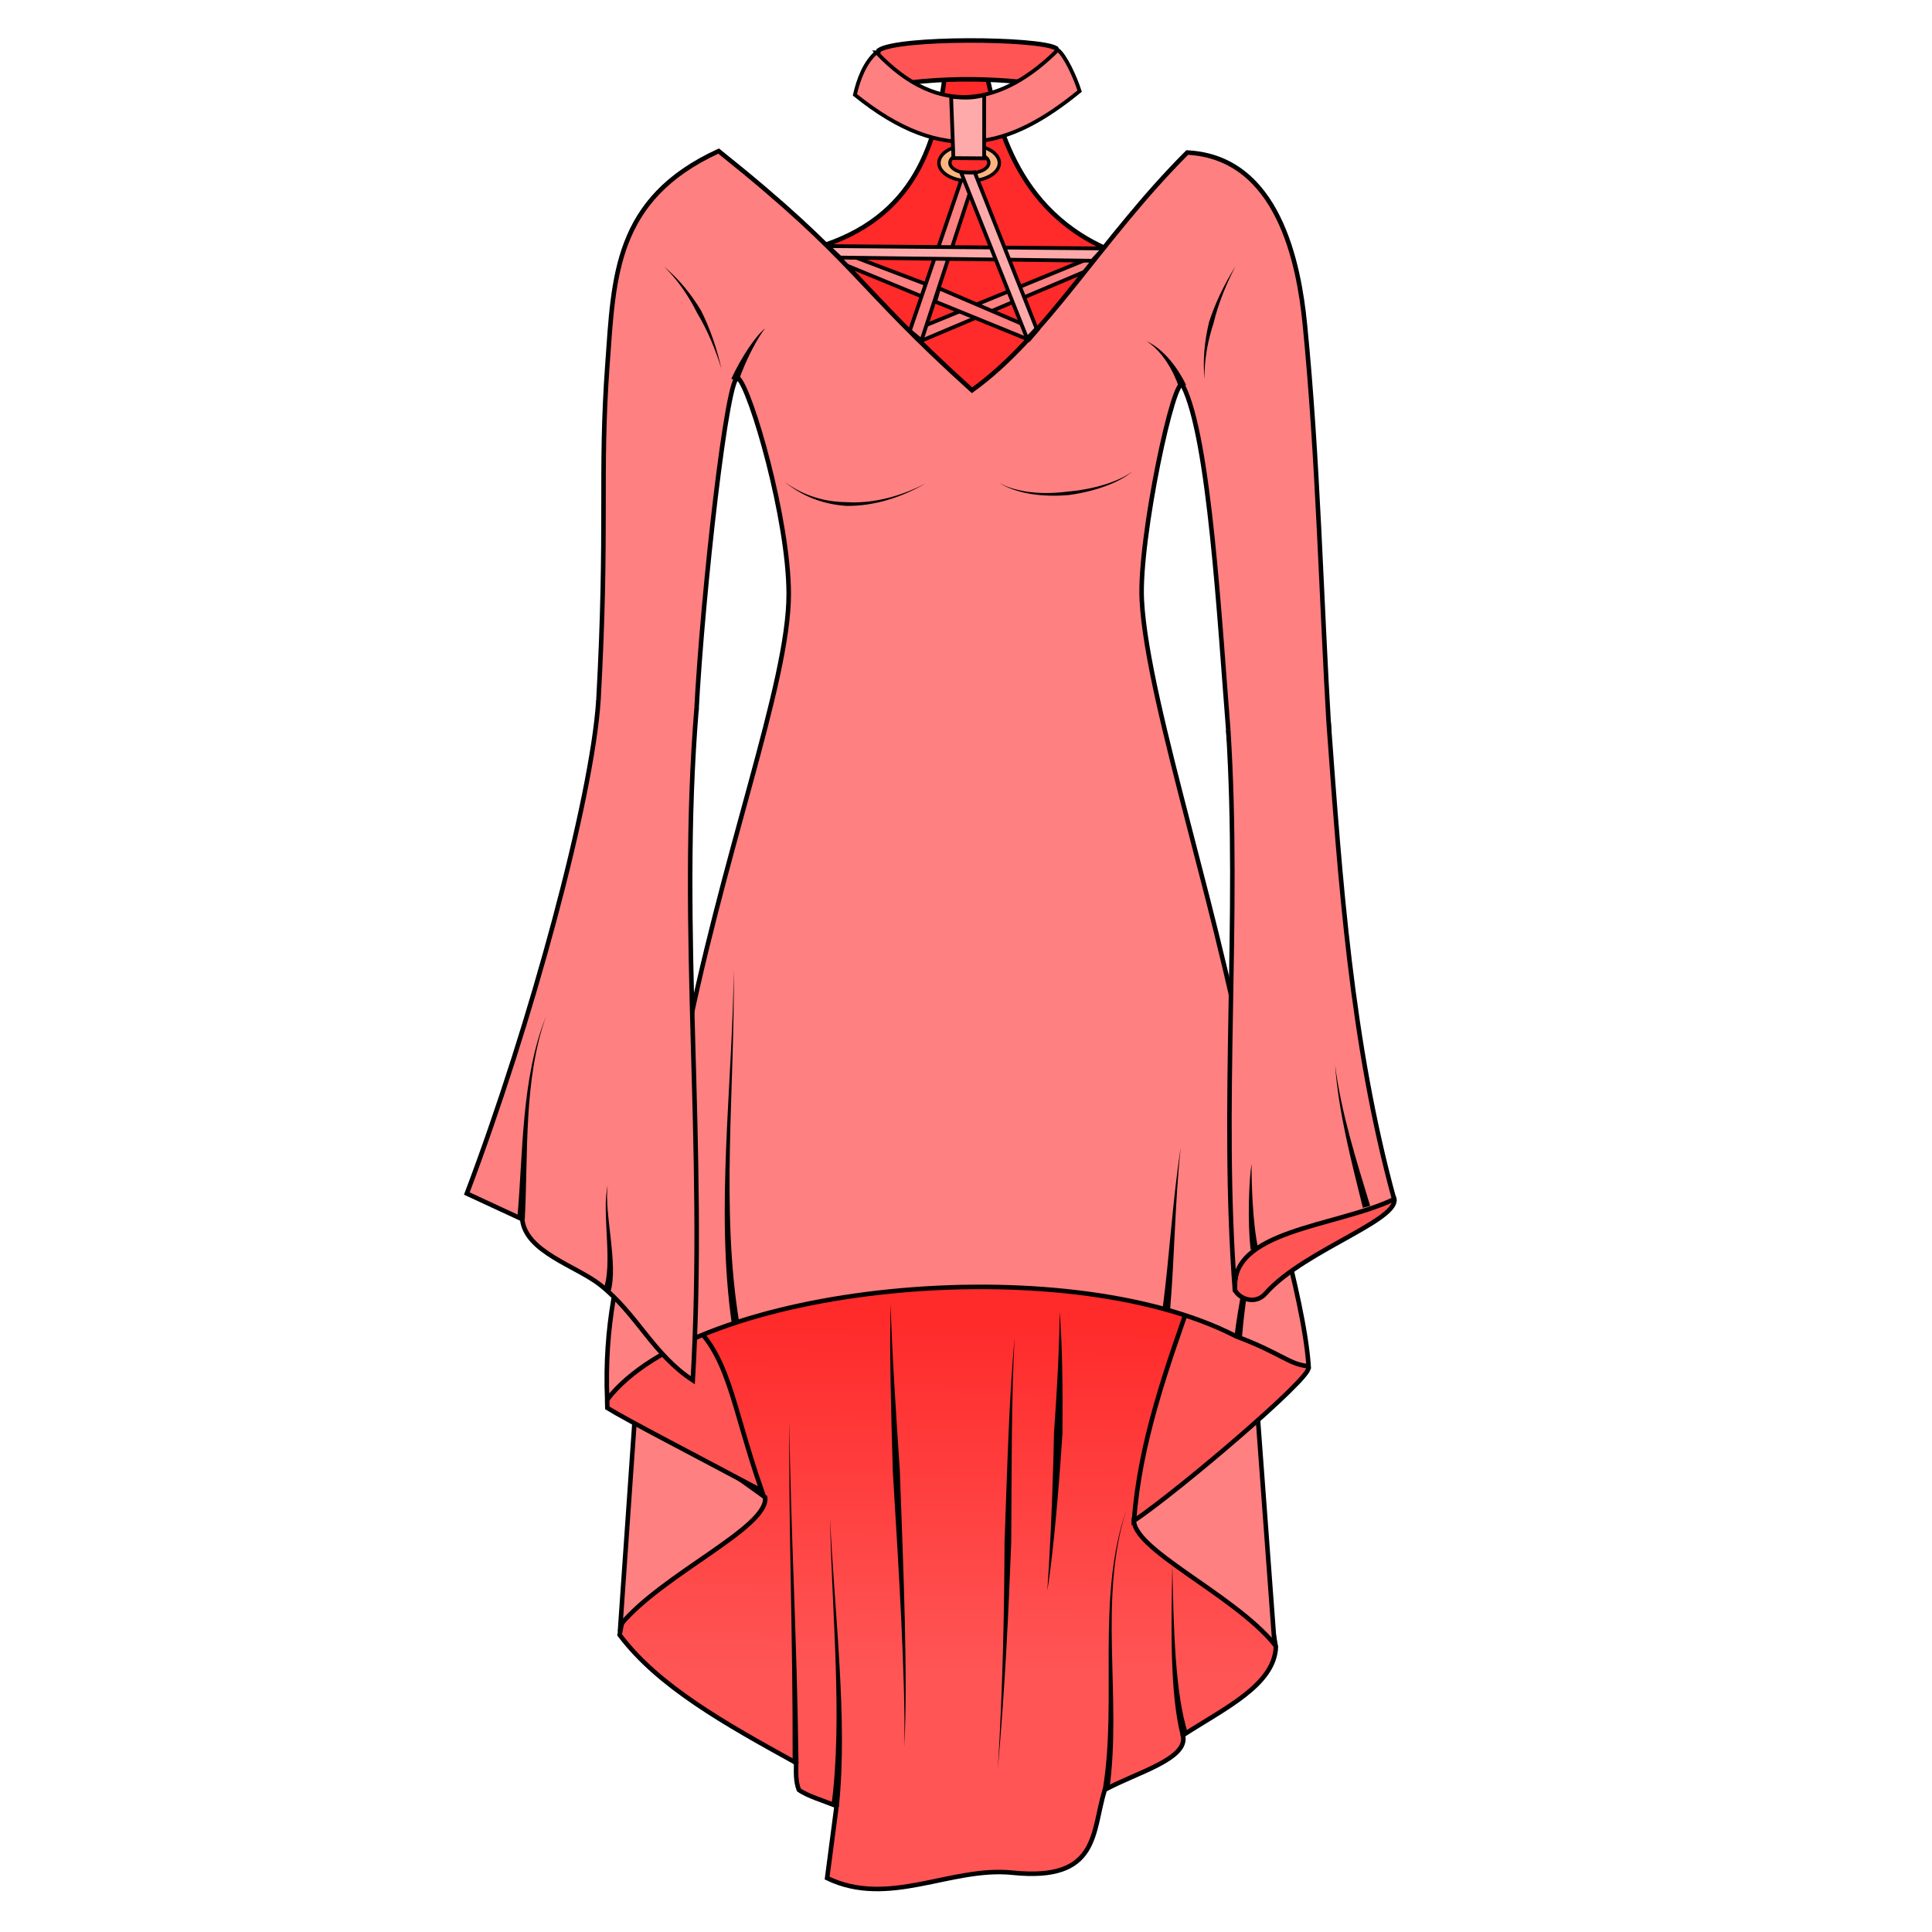<svg xmlns="http://www.w3.org/2000/svg" xmlns:osb="http://www.openswatchbook.org/uri/2009/osb" xmlns:svg="http://www.w3.org/2000/svg" xmlns:xlink="http://www.w3.org/1999/xlink" id="svg4206" version="1.1" viewBox="0 0 256 256"><style id="style3">svg{cursor:default}</style><defs id="defs4208"><linearGradient id="linearGradient4509" osb:paint="solid"><stop style="stop-color:#faa;stop-opacity:1" id="stop4511" offset="0"/></linearGradient><linearGradient id="linearGradient4503" osb:paint="solid"><stop style="stop-color:#ff8080;stop-opacity:1" id="stop4505" offset="0"/></linearGradient><linearGradient id="linearGradient4497" osb:paint="solid"><stop style="stop-color:#f55;stop-opacity:1" id="stop4499" offset="0"/></linearGradient><linearGradient id="linearGradient4420"><stop style="stop-color:#f55;stop-opacity:1" id="stop4422" offset="0"/><stop style="stop-color:#ff2a2a;stop-opacity:1" id="stop4424" offset="1"/></linearGradient><linearGradient id="linearGradient4426" x1="117.43" x2="117.935" y1="221.655" y2="174.178" gradientTransform="translate(8.081,0)" gradientUnits="userSpaceOnUse" xlink:href="#linearGradient4420"/><linearGradient id="linearGradient4501" x1="106.836" x2="134.093" y1="8.604" y2="8.604" gradientTransform="translate(8.081,0)" gradientUnits="userSpaceOnUse" xlink:href="#linearGradient4497"/><linearGradient id="linearGradient4507" x1="104.639" x2="135.552" y1="12.626" y2="12.626" gradientTransform="translate(8.081,0)" gradientUnits="userSpaceOnUse" xlink:href="#linearGradient4503"/><linearGradient id="linearGradient4513" x1="116.732" x2="123.798" y1="16.844" y2="16.844" gradientTransform="translate(8.239,0)" gradientUnits="userSpaceOnUse" xlink:href="#linearGradient4509"/></defs><g id="layer4"><path style="fill:none;fill-rule:evenodd;stroke:#000;stroke-width:1px;stroke-linecap:butt;stroke-linejoin:miter;stroke-opacity:1" id="path4519" d="M 128.572,23.366 121.653,43.679 145.447,33.589 110.983,33.812 136.385,43.634 Z"/><path style="fill:#ff2a2a;fill-rule:evenodd;stroke:#000;stroke-width:.6;stroke-linecap:butt;stroke-linejoin:miter;stroke-opacity:1;stroke-miterlimit:4;stroke-dasharray:none" id="path4493" d="m 125.133,10.533 c -1.355,10.212 -5.113,19.836 -19.527,22.939 l 22.431,22.392 24.2,-21.047 c -16.348,-3.795 -19.629,-16.667 -21.361,-24.315 -1.879,-0.277 -3.781,-0.362 -5.743,0.032 z"/><path style="fill:#ff8080;fill-rule:evenodd;stroke:#000;stroke-width:.5;stroke-linecap:butt;stroke-linejoin:miter;stroke-miterlimit:4;stroke-dasharray:none;stroke-opacity:1" id="path4549" d="m 122.148,39.281 0.554,-1.629 -12.783,-4.851 1.71,2.149 z"/><path style="fill:url(#linearGradient4501);fill-opacity:1;fill-rule:evenodd;stroke:#000;stroke-width:.6;stroke-linecap:butt;stroke-linejoin:miter;stroke-miterlimit:4;stroke-dasharray:none;stroke-opacity:1" id="path4491" d="m 116.429,6.67 c 2.517,-1.765 21.299,-1.63 23.527,-0.268 l 1.518,5.312 c -8.217,-1.448 -16.77,-1.76 -25.938,0 z"/><path style="fill:url(#linearGradient4426);fill-opacity:1;fill-rule:evenodd;stroke:#000;stroke-width:.6;stroke-linecap:butt;stroke-linejoin:miter;stroke-opacity:1;stroke-miterlimit:4;stroke-dasharray:none" id="path4357" d="m 82.099,216.625 c 5.124,6.834 14.01,11.787 23.393,16.964 3e-5,1.19 -0.096,2.381 0.357,3.571 1.099,0.809 3.262,1.441 5,2.143 l -1.25,9.554 c 8.185,3.956 16.406,-1.558 24.554,-0.714 11.549,1.196 10.51,-5.368 12.232,-10.982 4.16,-2.288 11.153,-4.083 10.357,-7.232 5.394,-3.507 12.113,-6.611 12.321,-11.696 l -9.107,-50.268 -68.75,2.143 z"/><path style="fill:#ff8080;fill-rule:evenodd;stroke:#000;stroke-width:.6;stroke-linecap:butt;stroke-linejoin:miter;stroke-miterlimit:4;stroke-dasharray:none;stroke-opacity:1" id="path4353" d="m 166.423,184.532 2.462,33.351 c -5.527,-6.73 -19.178,-12.715 -18.625,-16.683 z"/><path style="fill:#f55;fill-rule:evenodd;stroke:#000;stroke-width:.6;stroke-linecap:butt;stroke-linejoin:miter;stroke-opacity:1;stroke-miterlimit:4;stroke-dasharray:none" id="path4355" d="m 157.963,171.652 c -3.389,9.601 -6.969,19.597 -7.702,29.863 6.325,-4.311 23.186,-18.729 23.104,-20.211 -2.276,-6.743 -6.985,-9.68 -15.402,-9.652 z"/><path style="fill:#ff8080;fill-rule:evenodd;stroke:#000;stroke-width:.6;stroke-linecap:butt;stroke-linejoin:miter;stroke-opacity:1;stroke-miterlimit:4;stroke-dasharray:none" id="path4353-9" d="m 84.235,186.101 -2.027,29.219 c 5.527,-6.73 19.724,-12.958 19.171,-16.926 z"/><path style="fill:#f55;fill-rule:evenodd;stroke:#000;stroke-width:.6;stroke-linecap:butt;stroke-linejoin:miter;stroke-opacity:1;stroke-miterlimit:4;stroke-dasharray:none" id="path4355-2" d="m 91.01,174.828 c 5.621,4.334 5.898,11.204 9.935,22.72 -8.736,-4.668 -17.962,-9.421 -20.47,-10.992 -0.202,-4.846 2.119,-11.755 10.536,-11.728 z"/><path style="fill:#ff8080;fill-rule:evenodd;stroke:#000;stroke-width:.5;stroke-linecap:butt;stroke-linejoin:miter;stroke-miterlimit:4;stroke-dasharray:none;stroke-opacity:1" id="path4551" d="m 145.403,33.79 -1.201,2.01 -22.092,9.342 -1.35,-1.262 z"/><path style="fill:#ff8080;fill-rule:evenodd;stroke:#000;stroke-width:.6;stroke-linecap:butt;stroke-linejoin:miter;stroke-opacity:1;stroke-miterlimit:4;stroke-dasharray:none" id="path4351" d="m 92.278,94.237 c 0.806,-15.609 4.145,-45.454 5.542,-44.134 1.712,1.617 6.674,18.721 6.69,28.576 0.02,11.919 -8.956,34.87 -14.065,61.615 -3.047,15.95 -10.759,25.467 -9.994,45.167 11.718,-15.285 60.584,-20.167 83.345,-8.39 6.103,2.292 6.962,3.719 9.605,3.96 -0.674,-9.705 -6.176,-26.048 -7.475,-34.686 -3.409,-22.668 -13.899,-52.765 -14.63,-66.834 -0.424,-8.167 4.375,-30.504 5.442,-28.416 3.532,6.912 4.836,30.969 6.102,46.769 l 13.277,-0.972 c -1.069,-17.977 -1.46,-36.18 -3.214,-53.929 -0.785,-7.944 -3.459,-22.144 -15.59,-22.751 -11.49,11.491 -18.601,24.403 -28.517,31.501 -15.862,-14.29 -15.072,-16.902 -33.571,-31.696 -13.81,6.329 -13.893,16.65 -14.732,28.214 -1.078,14.859 0.084,21.327 -1.205,44.754"/><path style="fill:#000;fill-rule:evenodd;stroke:none;stroke-width:1px;stroke-linecap:butt;stroke-linejoin:miter;stroke-opacity:1" id="path4388" d="m 164.087,176.987 0.497,0.051 c 0.617,-7.656 2.57,-15.342 1.649,-22.116 0.586,6.783 -1.686,14.297 -2.644,22.015 l 0.497,0.051 z"/><path style="fill:#f55;fill-rule:evenodd;stroke:#000;stroke-width:.6;stroke-linecap:butt;stroke-linejoin:miter;stroke-opacity:1;stroke-miterlimit:4;stroke-dasharray:none" id="path4363" d="m 184.511,158.373 c 2.29,2.895 -11.614,7.083 -16.826,13.027 -1.331,1.517 -3.428,0.741 -4.051,-0.453 -0.427,-8.642 12.594,-10.946 20.877,-12.574 z"/><path style="fill:#ff8080;fill-rule:evenodd;stroke:#000;stroke-width:.6;stroke-linecap:butt;stroke-linejoin:miter;stroke-opacity:1;stroke-miterlimit:4;stroke-dasharray:none" id="path4359" d="M 79.289,92.852 C 78.432,105.884 70.337,135.773 61.857,158.149 l 7.339,3.402 c 0.446,4.349 7.156,6.177 10.354,8.713 4.898,3.883 6.968,9.175 12.248,12.627 1.811,-31.231 -1.928,-59.386 0.505,-89.101"/><path style="fill:#ff8080;fill-rule:evenodd;stroke:#000;stroke-width:.6;stroke-linecap:butt;stroke-linejoin:miter;stroke-opacity:1;stroke-miterlimit:4;stroke-dasharray:none" id="path4361" d="m 162.75,96.74 c 1.594,25.116 -1.023,49.658 0.894,74.407 -0.922,-8.195 13.338,-8.538 21.087,-12.248 -5.717,-20.876 -7.139,-42.271 -8.678,-63.148"/><path style="fill:#000;fill-rule:evenodd;stroke:none;stroke-width:1px;stroke-linecap:butt;stroke-linejoin:miter;stroke-opacity:1" id="path4365" d="m 97.831,50.562 c 0.521,-1.514 1.171,-2.982 1.81,-4.221 0.637,-1.234 1.266,-2.246 1.744,-2.841 -0.604,0.485 -1.379,1.411 -2.174,2.586 -0.794,1.174 -1.612,2.601 -2.308,4.102 z"/><path style="fill:#000;fill-rule:evenodd;stroke:none;stroke-width:1px;stroke-linecap:butt;stroke-linejoin:miter;stroke-opacity:1" id="path4370" d="m 157.163,51.002 c -1.108,-2.272 -2.954,-4.742 -5.261,-5.809 2.107,1.337 3.599,3.946 4.335,6.187 z"/><path style="fill:#000;fill-rule:evenodd;stroke:none;stroke-width:1px;stroke-linecap:butt;stroke-linejoin:miter;stroke-opacity:1" id="path4374" d="m 159.604,50.245 c -0.041,-2.536 0.413,-5.031 1.194,-7.415 0.635,-2.616 1.665,-5.164 2.91,-7.548 -1.419,2.278 -2.652,4.768 -3.498,7.381 -0.602,2.499 -0.851,5.052 -0.606,7.581 z"/><path style="fill:#000;fill-rule:evenodd;stroke:none;stroke-width:1px;stroke-linecap:butt;stroke-linejoin:miter;stroke-opacity:1" id="path4378" d="m 69.536,161.586 c 0.469,-8.883 -0.174,-18.485 2.816,-26.931 -3.319,8.374 -3.015,18.041 -3.813,26.86 z"/><path style="fill:#000;fill-rule:evenodd;stroke:none;stroke-width:1px;stroke-linecap:butt;stroke-linejoin:miter;stroke-opacity:1" id="path4384" d="m 97.974,175.364 c -2.522,-15.127 -0.579,-31.402 -0.747,-46.895 -0.166,15.373 -2.445,31.798 -0.242,47.049 z"/><path style="fill:#000;fill-rule:evenodd;stroke:none;stroke-width:1px;stroke-linecap:butt;stroke-linejoin:miter;stroke-opacity:1" id="path4392" d="m 105.42,233.812 c 0.002,-6.2e-4 0.387,-0.136 0.388,-0.136 -0.223,-17.717 -1.079,-31.464 -1.209,-45.335 -0.13,13.824 0.467,27.69 0.431,45.339 0.13,0.044 0.26,0.088 0.39,0.132 z"/><path style="fill:#000;fill-rule:evenodd;stroke:none;stroke-width:1px;stroke-linecap:butt;stroke-linejoin:miter;stroke-opacity:1" id="path4396" d="m 111.153,239.408 c 1.214,-11.566 -0.604,-25.846 -1.173,-38.335 0.239,12.591 1.716,26.765 0.18,38.216 z"/><path style="fill:#000;fill-rule:evenodd;stroke:none;stroke-width:1px;stroke-linecap:butt;stroke-linejoin:miter;stroke-opacity:1" id="path4400" d="m 146.543,237.204 c 0.149,-0.027 0.298,-0.054 0.447,-0.082 1.69,-12.16 -1.525,-25.25 2.26,-37.06 -4.036,11.656 -1.18,25.104 -3.109,36.931 0.134,0.07 0.268,0.139 0.402,0.21 z"/><path style="fill:#000;fill-rule:evenodd;stroke:none;stroke-width:1px;stroke-linecap:butt;stroke-linejoin:miter;stroke-opacity:1" id="path4404" d="m 157.427,229.758 c -1.731,-5.341 -1.92,-13.955 -2.087,-22.351 -0.166,8.32 -0.323,17.064 1.127,22.631 z"/><path style="fill:#000;fill-rule:evenodd;stroke:none;stroke-width:1px;stroke-linecap:butt;stroke-linejoin:miter;stroke-opacity:1" id="path4408" d="m 119.829,231.504 c 0.474,-9.35 -0.121,-23.532 -0.597,-36.621 -0.556,-8.3 -1.064,-16.163 -1.219,-22.109 -0.155,5.945 0.042,13.84 0.287,22.157 0.786,13.084 1.693,27.212 1.529,36.573 z"/><path style="fill:#000;fill-rule:evenodd;stroke:none;stroke-width:1px;stroke-linecap:butt;stroke-linejoin:miter;stroke-opacity:1" id="path4412" d="m 132.209,234.497 c 0.99,-11.248 1.44,-21.181 1.783,-30.116 0.075,-10.211 0.01,-19.107 0.451,-27.173 -0.735,8.052 -0.965,16.951 -1.335,27.154 -0.047,8.93 -0.202,18.868 -0.898,30.135 z"/><path style="fill:#000;fill-rule:evenodd;stroke:none;stroke-width:1px;stroke-linecap:butt;stroke-linejoin:miter;stroke-opacity:1" id="path4416" d="m 140.411,173.799 c -0.029,4.327 -0.324,10.184 -0.752,16.054 -0.023,1.226 -0.051,2.453 -0.084,3.668 -0.191,7.048 -0.538,13.7 -0.805,17.274 0.586,-3.545 1.252,-10.176 1.763,-17.227 0.088,-1.215 0.172,-2.443 0.25,-3.67 0.054,-5.906 -0.025,-11.779 -0.371,-16.101 z"/><path style="fill:#000;fill-rule:evenodd;stroke:none;stroke-width:1px;stroke-linecap:butt;stroke-linejoin:miter;stroke-opacity:1" id="path4374-2" d="m 88.003,35.338 c 1.811,1.775 3.241,3.871 4.359,6.116 1.386,2.308 2.443,4.845 3.231,7.416 -0.591,-2.618 -1.463,-5.256 -2.696,-7.71 -1.327,-2.201 -2.943,-4.193 -4.894,-5.822 z"/><path style="fill:#000;fill-rule:evenodd;stroke:none;stroke-width:1px;stroke-linecap:butt;stroke-linejoin:miter;stroke-opacity:1" id="path4446" d="m 155.05,173.474 c 0.605,-7.182 0.631,-14.231 1.397,-21.393 -1.092,7.089 -1.464,14.222 -2.391,21.286 z"/><path style="fill:#000;fill-rule:evenodd;stroke:none;stroke-width:1px;stroke-linecap:butt;stroke-linejoin:miter;stroke-opacity:1" id="path4481" d="m 103.974,63.857 c 2.441,1.999 5.249,2.978 8.153,3.174 3.689,0.061 7.399,-1.144 10.557,-2.995 -3.249,1.714 -6.955,2.724 -10.538,2.502 -2.813,-0.027 -5.633,-0.813 -8.172,-2.681 z"/><path style="fill:#000;fill-rule:evenodd;stroke:none;stroke-width:1px;stroke-linecap:butt;stroke-linejoin:miter;stroke-opacity:1" id="path4485" d="m 132.407,63.996 c 2.393,1.475 5.825,1.879 9.129,1.607 0.122,-0.016 0.244,-0.032 0.365,-0.05 3.389,-0.488 6.529,-1.676 8.127,-3.073 -1.679,1.268 -4.838,2.292 -8.182,2.622 -0.12,0.012 -0.24,0.023 -0.36,0.033 -3.215,0.42 -6.626,0.19 -9.079,-1.14 z"/><path style="fill:url(#linearGradient4507);fill-opacity:1;fill-rule:evenodd;stroke:#000;stroke-width:.5;stroke-linecap:butt;stroke-linejoin:miter;stroke-miterlimit:4;stroke-dasharray:none;stroke-opacity:1" id="path4489" d="m 116.138,6.941 c 8.424,8.909 16.781,6.877 24.03,-0.331 1,0.765 2.314,3.659 2.887,5.463 -9.19,7.504 -17.835,10.149 -29.777,0.488 0.454,-1.986 1.296,-4.298 2.861,-5.62 z"/><path style="fill:#ff8080;fill-rule:evenodd;stroke:#000;stroke-width:.5;stroke-linecap:butt;stroke-linejoin:miter;stroke-miterlimit:4;stroke-dasharray:none;stroke-opacity:1" id="path4541" d="m 127.56,23.301 -7.001,20.512 1.54,1.295 7.121,-21.696 z"/><path style="opacity:1;fill:#ffb380;fill-opacity:1;stroke:#000;stroke-width:.45;stroke-linecap:round;stroke-linejoin:round;stroke-miterlimit:4;stroke-dasharray:none;stroke-dashoffset:0;stroke-opacity:1" id="path4521" d="m 128.416,19.221 a 4.001,2.375 0 0 0 -4.002,2.376 4.001,2.375 0 0 0 4.002,2.375 4.001,2.375 0 0 0 4.002,-2.375 4.001,2.375 0 0 0 -4.002,-2.376 z m 0.031,0.978 a 2.573,1.373 0 0 1 2.573,1.373 2.573,1.373 0 0 1 -2.573,1.371 2.573,1.373 0 0 1 -2.573,-1.371 2.573,1.373 0 0 1 2.573,-1.373 z"/><path style="fill:url(#linearGradient4513);fill-opacity:1;fill-rule:evenodd;stroke:#000;stroke-width:.5;stroke-linecap:butt;stroke-linejoin:miter;stroke-miterlimit:4;stroke-dasharray:none;stroke-opacity:1" id="path4495" d="m 126.029,12.821 0.304,8.129 4.072,0.032 0.003,-8.365 c -2.016,0.496 -2.973,0.296 -4.379,0.205 z"/><path style="fill:#faa;fill-rule:evenodd;stroke:#000;stroke-width:.5;stroke-linecap:butt;stroke-linejoin:miter;stroke-miterlimit:4;stroke-dasharray:none;stroke-opacity:1" id="path4545" d="m 111.324,34.129 33.387,0.42 1.496,-1.629 -36.496,-0.312 z"/><path style="fill:#ff8080;fill-rule:evenodd;stroke:#000;stroke-width:.5;stroke-linecap:butt;stroke-linejoin:miter;stroke-miterlimit:4;stroke-dasharray:none;stroke-opacity:1" id="path4543" d="m 136.342,45.026 -12.425,-5.062 0.507,-1.764 12.987,5.567 z"/><path style="fill:#faa;fill-rule:evenodd;stroke:#000;stroke-width:.5;stroke-linecap:butt;stroke-linejoin:miter;stroke-miterlimit:4;stroke-dasharray:none;stroke-opacity:1" id="path4539" d="m 137.345,43.522 -8.189,-20.681 c -0.534,0.064 -1.375,-0.012 -1.828,-0.029 l 8.767,22.027 z"/><path style="fill:#000;fill-rule:evenodd;stroke:none;stroke-width:1px;stroke-linecap:butt;stroke-linejoin:miter;stroke-opacity:1" id="path4553" d="m 181.552,159.777 c -1.828,-6.016 -3.844,-12.308 -4.649,-18.681 0.475,6.43 2.175,12.831 3.685,18.947 z"/><path style="fill:#000;fill-rule:evenodd;stroke:none;stroke-width:1px;stroke-linecap:butt;stroke-linejoin:miter;stroke-opacity:1" id="path4557" d="m 166.708,165.411 c -0.376,-1.694 -0.598,-3.959 -0.723,-6.073 -0.124,-2.107 -0.153,-4.058 -0.148,-5.119 -0.171,1.052 -0.311,3.002 -0.352,5.129 -0.042,2.118 0.013,4.442 0.237,6.233 z"/><path style="fill:#000;fill-rule:evenodd;stroke:none;stroke-width:1px;stroke-linecap:butt;stroke-linejoin:miter;stroke-opacity:1" id="path4561" d="m 80.864,171.257 c 0.589,-1.855 0.343,-4.603 0.055,-7.19 -0.293,-2.632 -0.655,-5.261 -0.392,-7.001 -0.431,1.73 -0.234,4.395 -0.107,7.041 0.129,2.685 0.17,5.229 -0.497,6.808 z"/></g></svg>